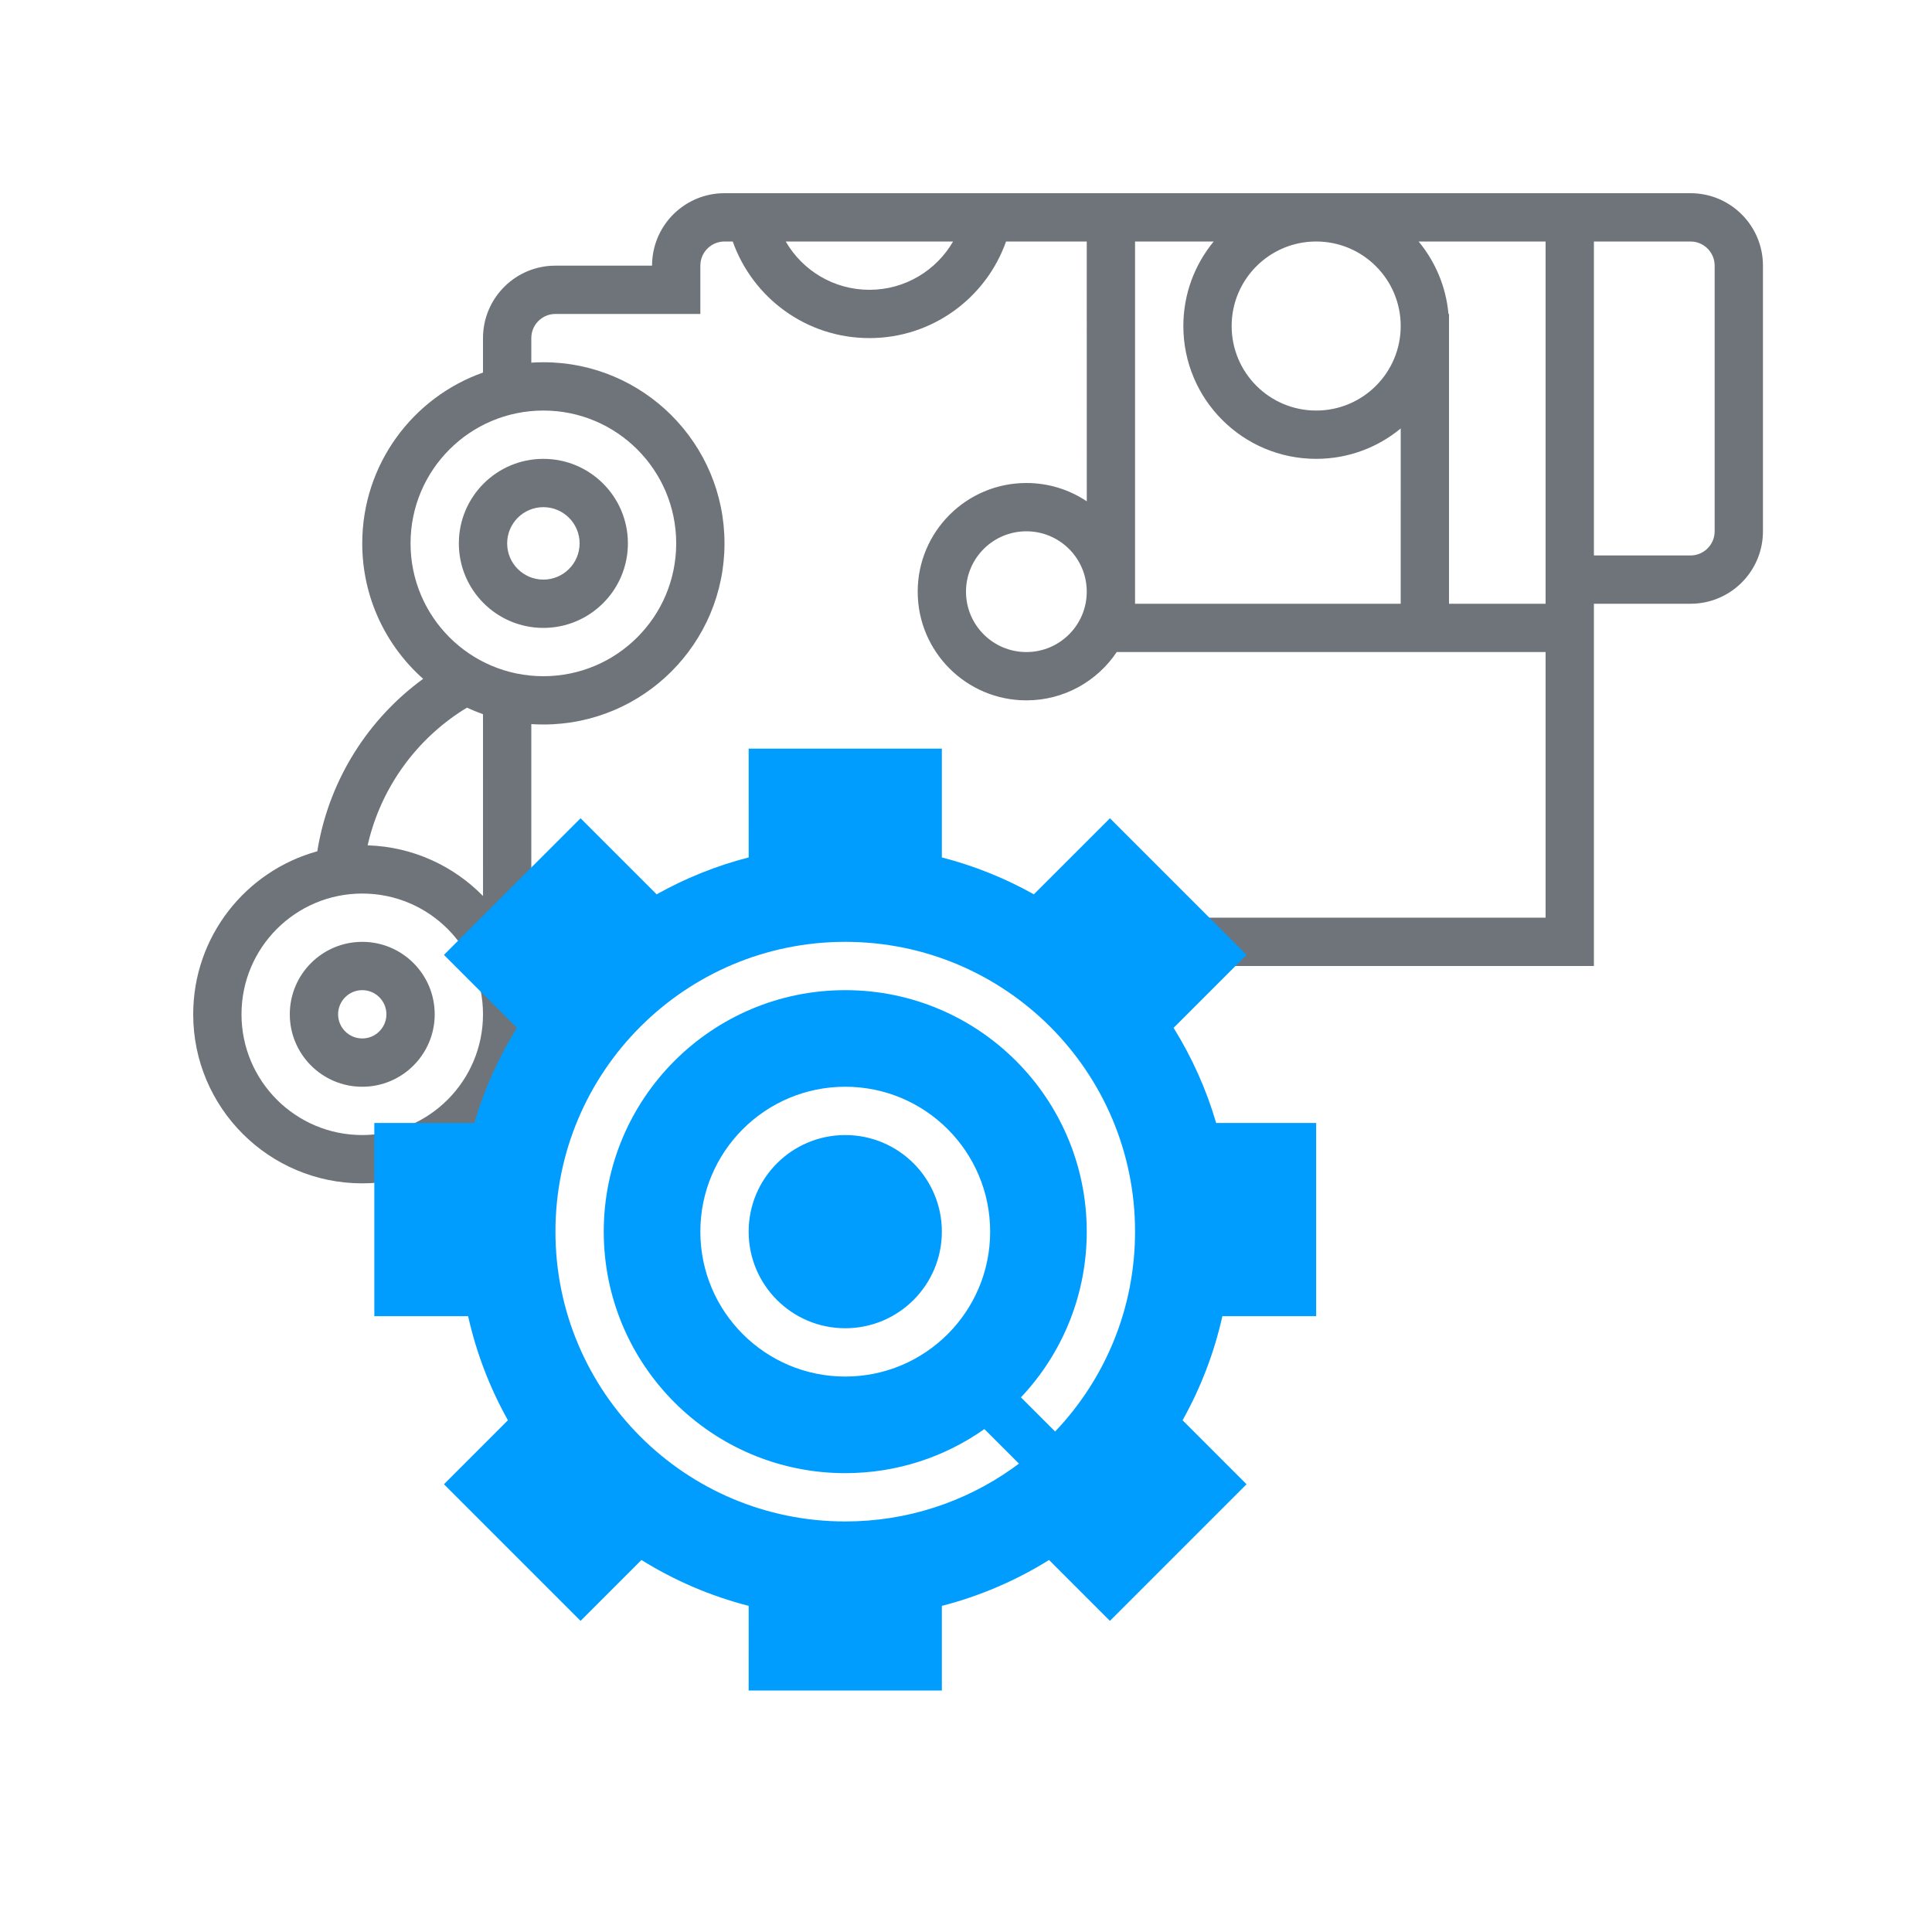 <svg width="80" height="80" viewBox="0 0 80 80" fill="none" xmlns="http://www.w3.org/2000/svg">
<path fill-rule="evenodd" clip-rule="evenodd" d="M70 8C71.598 8 72.904 9.249 72.995 10.824L73 11V22C73 23.598 71.751 24.904 70.176 24.995L70 25H66V40L44 39.999V37.999L64 38V27L46.242 27C45.435 28.206 44.06 29 42.5 29C40.015 29 38 26.985 38 24.5C38 22.015 40.015 20 42.5 20C43.425 20 44.285 20.279 45.001 20.758L45 10L41.658 10.001C40.834 12.331 38.612 14 36 14C33.388 14 31.166 12.331 30.342 10.001L30 10C29.487 10 29.064 10.386 29.007 10.883L29 11V13H23C22.487 13 22.064 13.386 22.007 13.883L22 14L22 15.016C22.166 15.005 22.332 15 22.5 15C26.642 15 30 18.358 30 22.5C30 26.642 26.642 30 22.5 30C22.332 30 22.166 29.994 22 29.984L22 38L27 37.999V39.999L21.71 40C21.899 40.634 22 41.305 22 42C22 45.866 18.866 49 15 49C11.134 49 8 45.866 8 42C8 38.778 10.176 36.065 13.139 35.25L13.18 35.008C13.691 32.222 15.26 29.758 17.522 28.109C15.975 26.736 15 24.732 15 22.5C15 19.235 17.087 16.456 20 15.427L20 14C20 12.402 21.249 11.096 22.824 11.005L23 11H27C27 9.402 28.249 8.096 29.824 8.005L30 8H70ZM15 37C12.239 37 10 39.239 10 42C10 44.761 12.239 47 15 47C17.761 47 20 44.761 20 42C20 39.239 17.761 37 15 37ZM15 39C16.657 39 18 40.343 18 42C18 43.657 16.657 45 15 45C13.343 45 12 43.657 12 42C12 40.343 13.343 39 15 39ZM15 41C14.448 41 14 41.448 14 42C14 42.552 14.448 43 15 43C15.552 43 16 42.552 16 42C16 41.448 15.552 41 15 41ZM19.337 29.303L19.171 29.404C17.259 30.621 15.872 32.516 15.296 34.704L15.222 35.004L15.241 35.004C17.104 35.067 18.782 35.858 20.001 37.102L20 29.573C19.774 29.493 19.553 29.403 19.337 29.303ZM22.5 17C19.462 17 17 19.462 17 22.5C17 25.538 19.462 28 22.5 28C25.538 28 28 25.538 28 22.5C28 19.462 25.538 17 22.5 17ZM42.5 22C41.119 22 40 23.119 40 24.5C40 25.881 41.119 27 42.5 27C43.881 27 45 25.881 45 24.5C45 23.119 43.881 22 42.5 22ZM22.5 19C24.433 19 26 20.567 26 22.5C26 24.433 24.433 26 22.5 26C20.567 26 19 24.433 19 22.5C19 20.567 20.567 19 22.5 19ZM47 10V25H58L58.001 17.742C57.05 18.528 55.83 19 54.5 19C51.462 19 49 16.538 49 13.5C49 12.171 49.472 10.951 50.257 10L47 10ZM64 10L58.743 10.001C59.429 10.831 59.876 11.866 59.978 13L60 13V25H64V10ZM22.5 21C21.672 21 21 21.672 21 22.5C21 23.328 21.672 24 22.5 24C23.328 24 24 23.328 24 22.5C24 21.672 23.328 21 22.5 21ZM70 10H66V23H70C70.513 23 70.936 22.614 70.993 22.117L71 22V11C71 10.487 70.614 10.065 70.117 10.007L70 10ZM54.5 10C52.567 10 51 11.567 51 13.5C51 15.433 52.567 17 54.5 17C56.433 17 58 15.433 58 13.5C58 11.567 56.433 10 54.5 10ZM39.464 10.002L32.536 10.001C33.227 11.196 34.52 12 36 12C37.48 12 38.772 11.196 39.464 10.002Z" fill="#6E747A"/>
<path fill-rule="evenodd" clip-rule="evenodd" d="M39 31L39 35.504C40.347 35.851 41.625 36.368 42.81 37.032L45.96 33.883L51.617 39.54L48.596 42.561C49.351 43.775 49.948 45.098 50.359 46.5L54.5 46.5V54.5L50.616 54.501C50.274 56.031 49.713 57.48 48.968 58.81L51.617 61.46L45.96 67.117L43.439 64.596C42.082 65.44 40.589 66.087 39 66.496L39 70H31L31.001 66.496C29.412 66.087 27.919 65.441 26.561 64.596L24.04 67.117L18.383 61.46L21.032 58.81C20.287 57.48 19.726 56.031 19.384 54.501L15.5 54.5V46.5L19.641 46.5C20.052 45.098 20.649 43.775 21.404 42.561L18.383 39.54L24.04 33.883L27.19 37.032C28.375 36.368 29.654 35.85 31.001 35.504L31 31H39ZM35 39C28.373 39 23 44.373 23 51C23 57.627 28.373 63 35 63C37.57 63 39.951 62.192 41.903 60.817L42.193 60.606L40.761 59.175C39.133 60.325 37.145 61 35 61C29.477 61 25 56.523 25 51C25 45.477 29.477 41 35 41C40.523 41 45 45.477 45 51C45 53.541 44.053 55.86 42.492 57.624L42.275 57.861L43.69 59.276C45.741 57.123 47 54.209 47 51C47 44.373 41.627 39 35 39ZM35 45C31.686 45 29 47.686 29 51C29 54.314 31.686 57 35 57C38.314 57 41 54.314 41 51C41 47.686 38.314 45 35 45ZM35 47C37.209 47 39 48.791 39 51C39 53.209 37.209 55 35 55C32.791 55 31 53.209 31 51C31 48.791 32.791 47 35 47Z" fill="#009DFF"/>
</svg>
